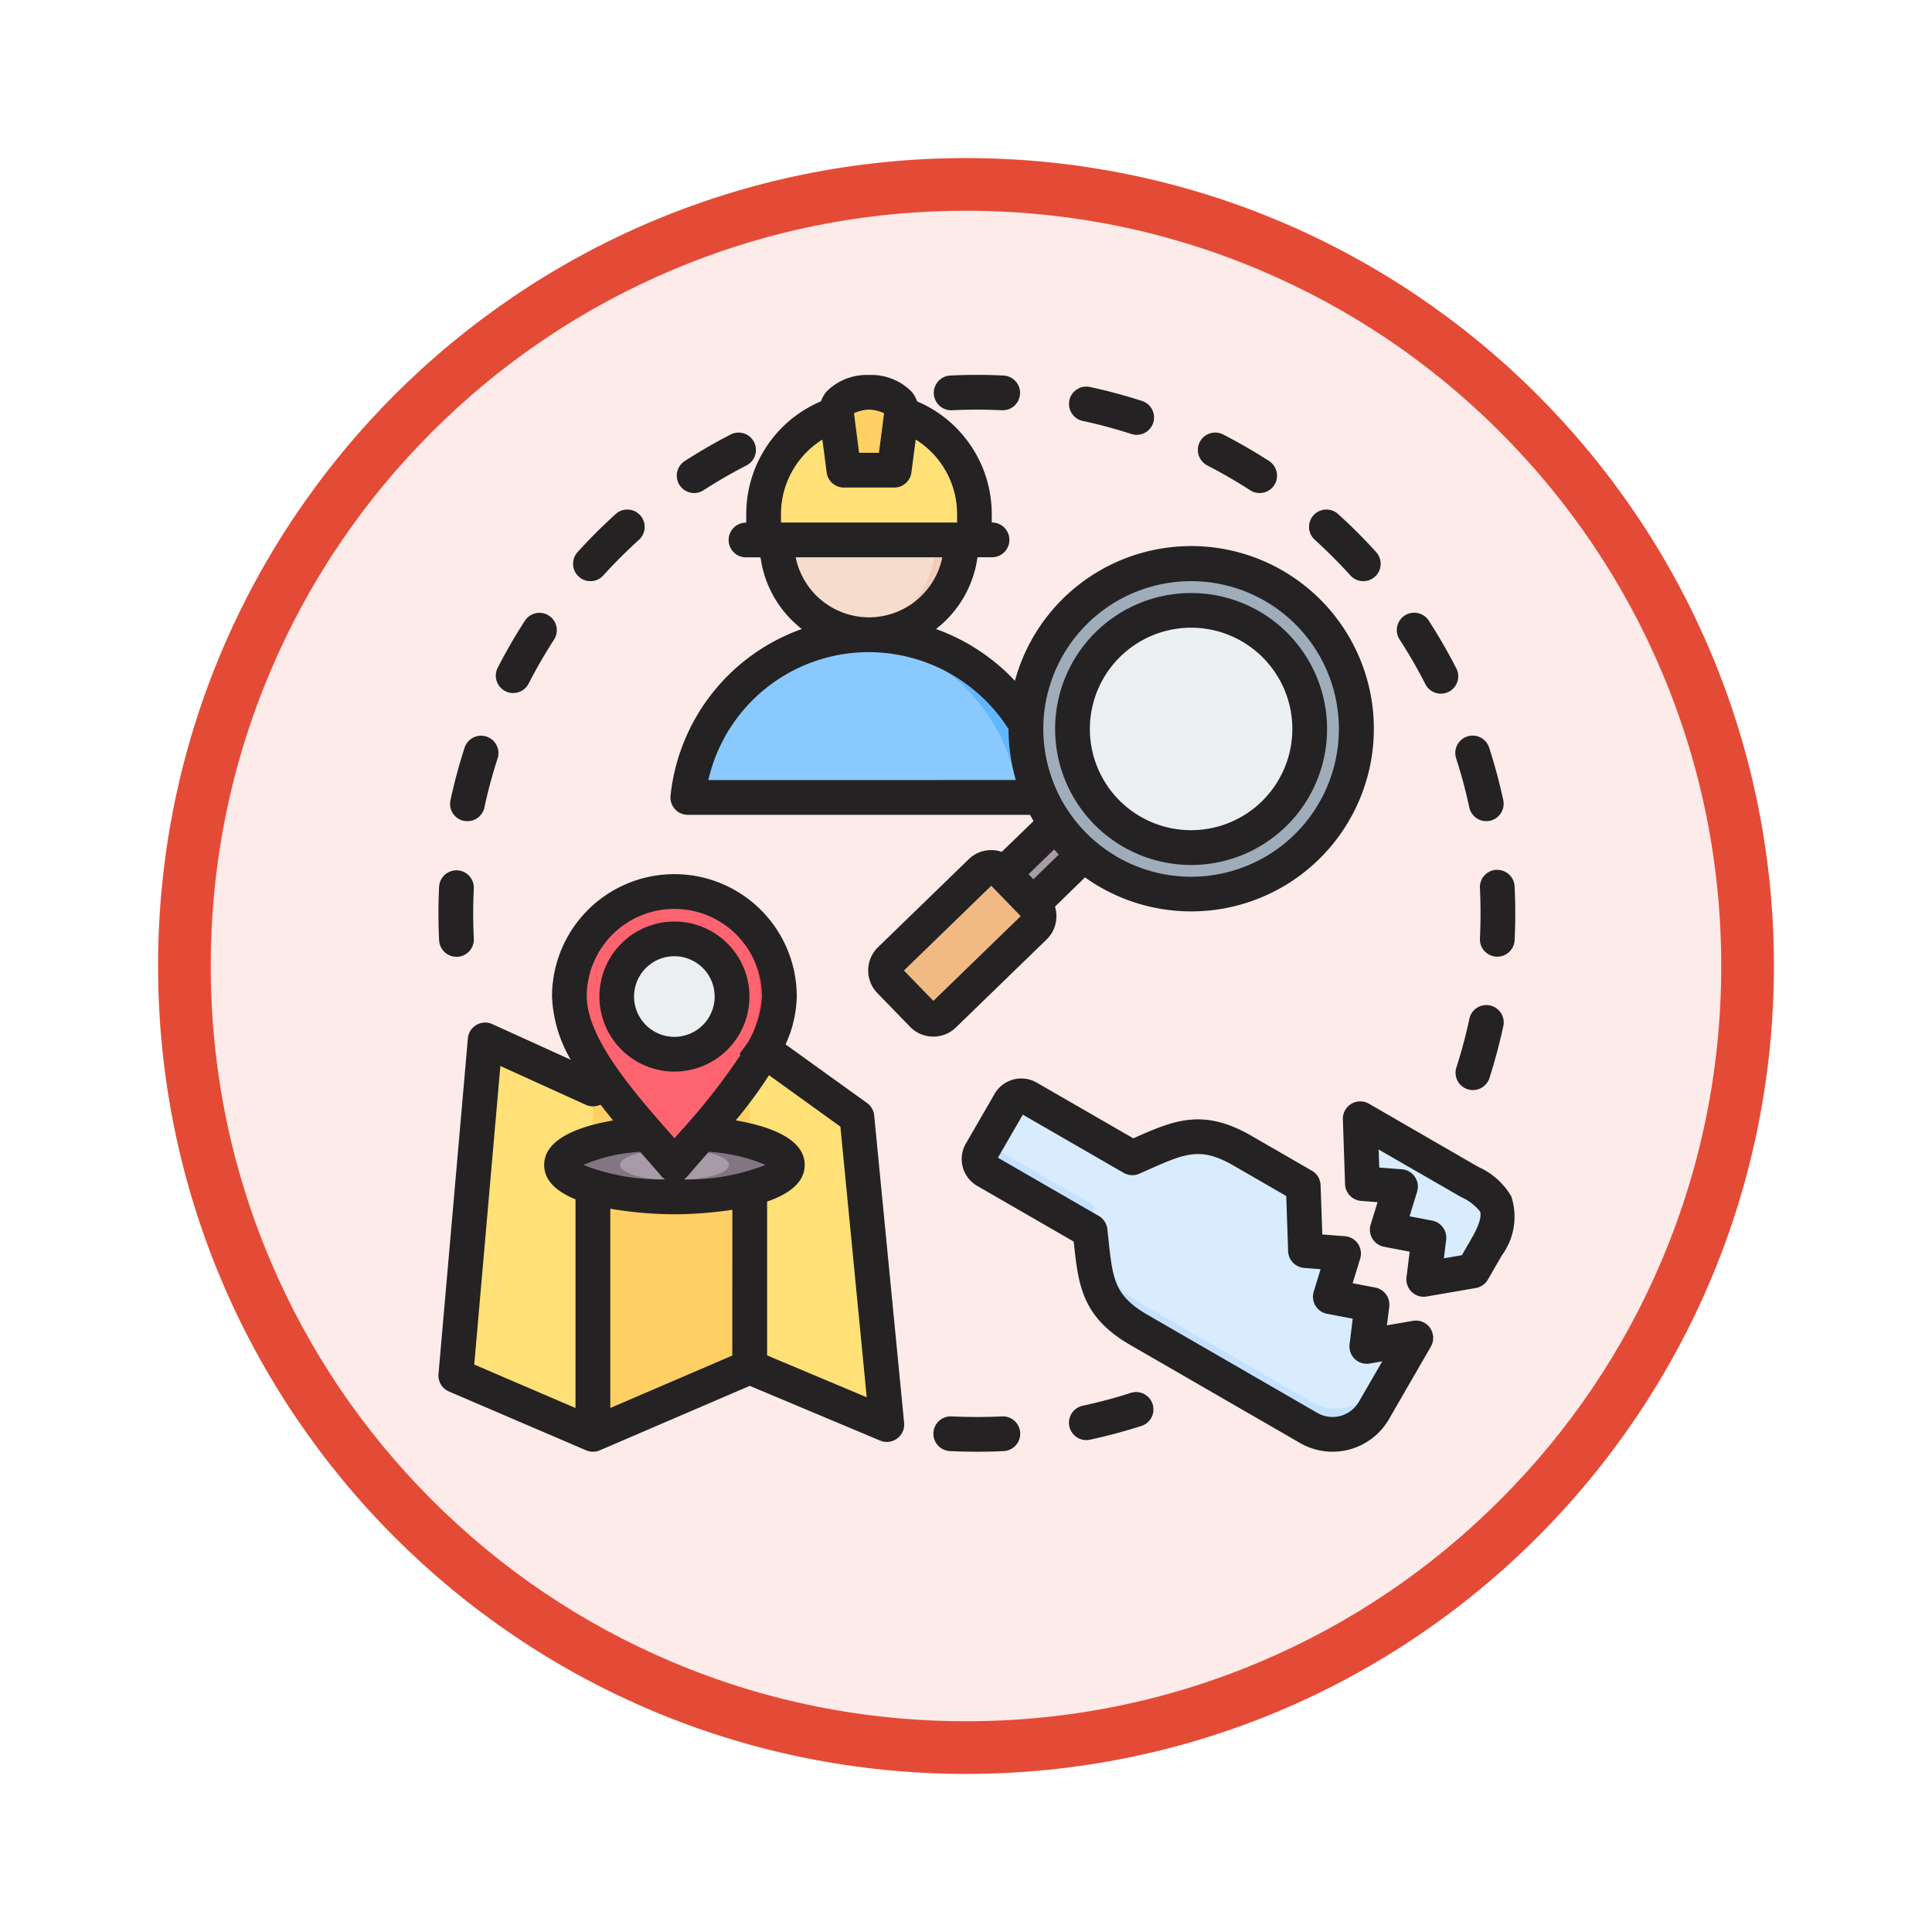<svg xmlns="http://www.w3.org/2000/svg" xmlns:xlink="http://www.w3.org/1999/xlink" width="110" height="110" viewBox="0 0 110 110">
  <defs>
    <filter id="Trazado_982547" x="0" y="0" width="110" height="110" filterUnits="userSpaceOnUse">
      <feOffset dy="3" input="SourceAlpha"/>
      <feGaussianBlur stdDeviation="3" result="blur"/>
      <feFlood flood-opacity="0.161"/>
      <feComposite operator="in" in2="blur"/>
      <feComposite in="SourceGraphic"/>
    </filter>
  </defs>
  <g id="Grupo_1166191" data-name="Grupo 1166191" transform="translate(-7905.81 -2860.728)">
    <g id="Grupo_1164711" data-name="Grupo 1164711" transform="translate(7914.81 2866.728)">
      <g id="Grupo_1160931" data-name="Grupo 1160931" transform="translate(0)">
        <g id="Grupo_1160749" data-name="Grupo 1160749" transform="translate(0)">
          <g id="Grupo_1158891" data-name="Grupo 1158891" transform="translate(0 0)">
            <g id="Grupo_1157406" data-name="Grupo 1157406" transform="translate(0)">
              <g id="Grupo_1155793" data-name="Grupo 1155793" transform="translate(0)">
                <g id="Grupo_1154704" data-name="Grupo 1154704" transform="translate(0)">
                  <g id="Grupo_1150790" data-name="Grupo 1150790" transform="translate(0)">
                    <g id="Grupo_1154214" data-name="Grupo 1154214" transform="translate(0)">
                      <g id="Grupo_1152583" data-name="Grupo 1152583" transform="translate(0 0)">
                        <g id="Grupo_1146973" data-name="Grupo 1146973" transform="translate(0 0)">
                          <g id="Grupo_1146954" data-name="Grupo 1146954">
                            <g transform="matrix(1, 0, 0, 1, -9, -6)" filter="url(#Trazado_982547)">
                              <g id="Trazado_982547-2" data-name="Trazado 982547" transform="translate(9 6)" fill="#fcebe9">
                                <path d="M 46 90.5 C 39.992 90.5 34.164 89.324 28.679 87.003 C 23.38 84.762 18.621 81.553 14.534 77.466 C 10.446 73.379 7.238 68.62 4.996 63.321 C 2.676 57.836 1.5 52.008 1.5 46 C 1.5 39.992 2.676 34.164 4.996 28.679 C 7.238 23.38 10.446 18.621 14.534 14.534 C 18.621 10.446 23.38 7.238 28.679 4.996 C 34.164 2.676 39.992 1.5 46 1.5 C 52.008 1.5 57.836 2.676 63.321 4.996 C 68.62 7.238 73.379 10.446 77.466 14.534 C 81.554 18.621 84.762 23.38 87.004 28.679 C 89.324 34.164 90.5 39.992 90.5 46 C 90.5 52.008 89.324 57.836 87.004 63.321 C 84.762 68.62 81.554 73.379 77.466 77.466 C 73.379 81.553 68.62 84.762 63.321 87.003 C 57.836 89.324 52.008 90.5 46 90.5 Z" stroke="none"/>
                                <path d="M 46 3 C 40.194 3 34.563 4.136 29.263 6.378 C 24.143 8.544 19.544 11.644 15.594 15.594 C 11.644 19.544 8.544 24.143 6.378 29.263 C 4.137 34.563 3 40.194 3 46 C 3 51.806 4.137 57.437 6.378 62.737 C 8.544 67.857 11.644 72.455 15.594 76.405 C 19.544 80.355 24.143 83.456 29.263 85.622 C 34.563 87.863 40.194 89 46 89 C 51.806 89 57.437 87.863 62.737 85.622 C 67.857 83.456 72.456 80.355 76.406 76.405 C 80.356 72.455 83.456 67.857 85.622 62.737 C 87.864 57.437 89 51.806 89 46 C 89 40.194 87.864 34.563 85.622 29.263 C 83.456 24.143 80.356 19.544 76.406 15.594 C 72.456 11.644 67.857 8.544 62.737 6.378 C 57.437 4.136 51.806 3 46 3 M 46 -7.62939453125e-06 C 71.405 -7.62939453125e-06 92 20.595 92 46 C 92 71.405 71.405 92 46 92 C 20.595 92 7.62939453125e-06 71.405 7.62939453125e-06 46 C 7.62939453125e-06 20.595 20.595 -7.62939453125e-06 46 -7.62939453125e-06 Z" stroke="none" fill="#e44b36"/>
                              </g>
                            </g>
                          </g>
                        </g>
                      </g>
                    </g>
                  </g>
                </g>
              </g>
            </g>
          </g>
        </g>
      </g>
    </g>
    <g id="survey_10898100" transform="translate(7922.776 2874.077)">
      <g id="Grupo_1166190" data-name="Grupo 1166190" transform="translate(8.99 8.982)">
        <g id="Grupo_1166184" data-name="Grupo 1166184" transform="translate(0 36.876)">
          <path id="Trazado_1022434" data-name="Trazado 1022434" d="M17.694,314.3l6.135,2.789,8.924-2.789,6.1,4.393L40.561,336.2l-7.808-3.277-8.924,3.835-7.808-3.347Z" transform="translate(-16.021 -314.297)" fill="#ffe177" fill-rule="evenodd"/>
          <path id="Trazado_1022435" data-name="Trazado 1022435" d="M79.191,317.086v19.667l6.847-2.942,2.077-.893V314.3Z" transform="translate(-71.383 -314.297)" fill="#ffd064" fill-rule="evenodd"/>
        </g>
        <g id="Grupo_1166185" data-name="Grupo 1166185" transform="translate(6.022 28.427)">
          <ellipse id="Elipse_11876" data-name="Elipse 11876" cx="6.424" cy="1.823" rx="6.424" ry="1.823" transform="translate(0 13.739)" fill="#837683"/>
          <ellipse id="Elipse_11877" data-name="Elipse 11877" cx="3.099" cy="0.879" rx="3.099" ry="0.879" transform="translate(3.325 14.682)" fill="#a79ba7"/>
          <path id="Trazado_1022436" data-name="Trazado 1022436" d="M74.331,261.509c-2.131-2.52-5.978-6.361-5.978-9.582a5.978,5.978,0,1,1,11.955,0C80.308,255.148,76.462,258.989,74.331,261.509Z" transform="translate(-67.907 -245.95)" fill="#fe646f" fill-rule="evenodd"/>
          <path id="Trazado_1022437" data-name="Trazado 1022437" d="M112.894,261.509c-.17-.2-.35-.41-.539-.626,2.181-2.5,5.439-5.992,5.439-8.956a5.978,5.978,0,0,0-5.439-5.953c.178-.016.357-.024.539-.024a5.978,5.978,0,0,1,5.978,5.978C118.871,255.147,115.025,258.988,112.894,261.509Z" transform="translate(-106.47 -245.949)" fill="#fd4755" fill-rule="evenodd"/>
          <path id="Trazado_1022438" data-name="Trazado 1022438" d="M89.322,270.782a3.863,3.863,0,1,0-3.863-3.863A3.871,3.871,0,0,0,89.322,270.782Z" transform="translate(-82.898 -260.941)" fill="#eceff1" fill-rule="evenodd"/>
          <path id="Trazado_1022439" data-name="Trazado 1022439" d="M89.323,263.057c.121,0,.241.006.36.017a3.863,3.863,0,0,0,0,7.693c-.118.011-.238.017-.36.017a3.863,3.863,0,0,1,0-7.726Z" transform="translate(-82.899 -260.942)" fill="#d1d1d6" fill-rule="evenodd"/>
        </g>
        <g id="Grupo_1166186" data-name="Grupo 1166186" transform="translate(13.342 2.995)">
          <path id="Trazado_1022440" data-name="Trazado 1022440" d="M124.763,136.907h18.759a.8.8,0,0,0,.789-.966,10.38,10.38,0,0,0-20.338,0A.8.8,0,0,0,124.763,136.907Z" transform="translate(-123.957 -116.836)" fill="#8ac9fe" fill-rule="evenodd"/>
          <path id="Trazado_1022441" data-name="Trazado 1022441" d="M207.4,136.907h1.834a.8.8,0,0,0,.789-.966,10.382,10.382,0,0,0-10.169-8.3q-.464,0-.917.04a10.385,10.385,0,0,1,9.252,8.255A.8.8,0,0,1,207.4,136.907Z" transform="translate(-189.672 -116.836)" fill="#60b7ff" fill-rule="evenodd"/>
          <circle id="Elipse_11878" data-name="Elipse 11878" cx="5.247" cy="5.247" r="5.247" transform="translate(4.619 10.473) rotate(-86.445)" fill="#f6dccd"/>
          <path id="Trazado_1022442" data-name="Trazado 1022442" d="M201.177,42.743a5.247,5.247,0,0,1,0,10.494,5.3,5.3,0,0,1-.731-.051,5.247,5.247,0,0,0,0-10.392A5.282,5.282,0,0,1,201.177,42.743Z" transform="translate(-190.991 -42.429)" fill="#f1cbbc" fill-rule="evenodd"/>
        </g>
        <g id="Grupo_1166187" data-name="Grupo 1166187" transform="translate(16.301 0)">
          <path id="Trazado_1022443" data-name="Trazado 1022443" d="M148.755,25.363H161.5a.854.854,0,1,0,0-1.708h-.172q.019-.24.019-.486a6.221,6.221,0,0,0-4.3-5.917c.094-.979-1.109-1.286-1.915-1.285s-2.009.307-1.915,1.285a6.221,6.221,0,0,0-4.3,5.917q0,.245.019.486h-.172a.854.854,0,1,0,0,1.708Z" transform="translate(-147.901 -15.966)" fill="#ffe177" fill-rule="evenodd"/>
          <path id="Trazado_1022444" data-name="Trazado 1022444" d="M208.644,25.363h.9a.854.854,0,1,0,0-1.708h-.172q.019-.24.019-.486a6.221,6.221,0,0,0-4.3-5.917c.094-.979-1.109-1.286-1.915-1.285a3.46,3.46,0,0,0-.45.03c.737.1,1.542.448,1.465,1.255a6.221,6.221,0,0,1,4.3,5.917q0,.245-.019.486h.172a.854.854,0,0,1,0,1.708Z" transform="translate(-195.945 -15.966)" fill="#ffd064" fill-rule="evenodd"/>
          <path id="Trazado_1022445" data-name="Trazado 1022445" d="M192.173,20.566h1.146a1.034,1.034,0,0,0,1.03-.9l.308-2.369c.131-1.012-1.1-1.27-1.91-1.326-.815.056-2.042.314-1.91,1.326l.308,2.369A1.034,1.034,0,0,0,192.173,20.566Z" transform="translate(-185.52 -15.966)" fill="#ffd064" fill-rule="evenodd"/>
          <path id="Trazado_1022446" data-name="Trazado 1022446" d="M194.7,22.965h1.146a1.034,1.034,0,0,0,1.03-.9l.308-2.369a.933.933,0,0,0-.536-.987.992.992,0,0,1,.018.374l-.308,2.369a1.034,1.034,0,0,1-1.03.9h-1.146a1.042,1.042,0,0,1-.473-.112A1.033,1.033,0,0,0,194.7,22.965Z" transform="translate(-188.048 -18.366)" fill="#ffc338" fill-rule="evenodd"/>
          <path id="Trazado_1022447" data-name="Trazado 1022447" d="M148.756,78.168a.854.854,0,0,0,0,1.708H161.5a.854.854,0,0,0,0-1.708Z" transform="translate(-147.902 -70.479)" fill="#ffc338" fill-rule="evenodd"/>
          <path id="Trazado_1022448" data-name="Trazado 1022448" d="M147.9,85.077a.856.856,0,0,0,.854.854H161.5a.856.856,0,0,0,.854-.854Z" transform="translate(-147.902 -76.534)" fill="#ffd064" fill-rule="evenodd"/>
        </g>
        <g id="Grupo_1166188" data-name="Grupo 1166188" transform="translate(29.796 40.06)">
          <path id="Trazado_1022449" data-name="Trazado 1022449" d="M265.8,343.588c2.524-1.112,3.794-1.837,6.294-.393l3.439,1.985.126,3.691,2.169.168-.755,2.458,2.369.452-.292,2.376,2.794-.482-2.387,4.134a2.721,2.721,0,0,1-3.706.993L266.2,353.4c-2.5-1.444-2.508-2.9-2.807-5.647l-5.931-3.425a.771.771,0,0,1-.281-1.05l1.636-2.834a.771.771,0,0,1,1.05-.281Z" transform="translate(-257.076 -340.061)" fill="#d8ecfe" fill-rule="evenodd"/>
          <path id="Trazado_1022450" data-name="Trazado 1022450" d="M281.2,372.989l.741-.128L279.554,377a2.721,2.721,0,0,1-3.706.993l-9.648-5.57c-2.5-1.444-2.508-2.9-2.807-5.647l-5.931-3.425a.771.771,0,0,1-.281-1.05l.309-.535a.767.767,0,0,0,.153.116l5.931,3.424c.3,2.742.306,4.2,2.807,5.647l9.648,5.57a2.721,2.721,0,0,0,3.706-.993Z" transform="translate(-257.078 -359.079)" fill="#c4e2ff" fill-rule="evenodd"/>
          <path id="Trazado_1022451" data-name="Trazado 1022451" d="M434.9,354.467l-.755,2.458,2.369.452-.292,2.376,2.794-.482.792-1.372c1.364-2.363.3-2.96-.993-3.706l-6.21-3.585.126,3.691Z" transform="translate(-410.908 -349.304)" fill="#d8ecfe" fill-rule="evenodd"/>
          <path id="Trazado_1022452" data-name="Trazado 1022452" d="M435.062,377.539l-.192.625,2.369.452.079-.646Zm1.98,2.675,2.421-.417.792-1.372a3.5,3.5,0,0,0,.628-1.989c.414.556.44,1.333-.351,2.7l-.792,1.372-2.794.482Zm-3.61-5.371.024.695,2.169.168.208-.677Z" transform="translate(-411.633 -370.544)" fill="#c4e2ff" fill-rule="evenodd"/>
        </g>
        <g id="Grupo_1166189" data-name="Grupo 1166189" transform="translate(24.471 5.875)">
          <path id="Trazado_1022453" data-name="Trazado 1022453" d="M266.516,209.352a9.454,9.454,0,0,0,1.6,1.757l-4.34,4.254-1.652-1.7Z" transform="translate(-256.172 -191.323)" fill="#a79ba7" fill-rule="evenodd"/>
          <path id="Trazado_1022454" data-name="Trazado 1022454" d="M273.491,220.487a1.09,1.09,0,0,0,.472.633l-4.311,4.283-.528-.578Z" transform="translate(-262.311 -201.082)" fill="#837683" fill-rule="evenodd"/>
          <path id="Trazado_1022455" data-name="Trazado 1022455" d="M216.1,243.221,214.24,241.3a.857.857,0,0,1,.018-1.209l5.164-5.011a.858.858,0,0,1,1.209.018l1.864,1.922a.857.857,0,0,1-.018,1.209l-5.164,5.011A.857.857,0,0,1,216.1,243.221Z" transform="translate(-214 -213.66)" fill="#f1ba84" fill-rule="evenodd"/>
          <path id="Trazado_1022456" data-name="Trazado 1022456" d="M222.5,254.6l-5.164,5.011a.857.857,0,0,1-1.209-.018l-1.865-1.921a.848.848,0,0,1-.162-.237.859.859,0,0,0,.139,1l1.865,1.921a.857.857,0,0,0,1.209.018l5.164-5.011a.858.858,0,0,0,.18-.972A.843.843,0,0,1,222.5,254.6Z" transform="translate(-213.999 -230.794)" fill="#e3a76f" fill-rule="evenodd"/>
          <circle id="Elipse_11879" data-name="Elipse 11879" cx="9.404" cy="9.404" r="9.404" transform="translate(4.087 13.297) rotate(-45)" fill="#9facba"/>
          <path id="Trazado_1022457" data-name="Trazado 1022457" d="M351.457,94.972a9.4,9.4,0,0,1,0,18.808q-.23,0-.456-.011a9.4,9.4,0,0,0,0-18.785Q351.228,94.972,351.457,94.972Z" transform="translate(-334.067 -91.081)" fill="#8d9ca8" fill-rule="evenodd"/>
          <circle id="Elipse_11880" data-name="Elipse 11880" cx="6.753" cy="6.753" r="6.753" transform="translate(8.577 9.63) rotate(-22.514)" fill="#eceff1"/>
          <path id="Trazado_1022458" data-name="Trazado 1022458" d="M306.817,116.422c.154,0,.306.006.456.016a6.752,6.752,0,0,0,0,13.474c-.151.01-.3.016-.456.016a6.753,6.753,0,1,1,0-13.505Z" transform="translate(-289.426 -109.88)" fill="#d1d1d6" fill-rule="evenodd"/>
        </g>
      </g>
      <path id="Trazado_1022459" data-name="Trazado 1022459" d="M67.29,55.609a3,3,0,0,0-1.074-.807L61.529,52.1l.034,1.026,1.288.1a.988.988,0,0,1,.867,1.276l-.43,1.4,1.284.245a.989.989,0,0,1,.8,1.092l-.13,1.055,1.026-.177.56-.97c.415-.72.586-1.281.465-1.537Zm1.791-.84a3.718,3.718,0,0,1-.543,3.366l-.792,1.372a.986.986,0,0,1-.688.479l-2.794.482a.975.975,0,0,1-.168.015.989.989,0,0,1-.982-1.11l.18-1.457-1.46-.279a.991.991,0,0,1-.76-1.263l.393-1.276-.938-.073a.989.989,0,0,1-.912-.952l-.126-3.692a.99.99,0,0,1,1.484-.89l6.229,3.6A4.112,4.112,0,0,1,69.082,54.769Zm-7.348,9.392L60.4,66.467a1.732,1.732,0,0,1-2.356.632L48.4,61.528c-1.918-1.107-2.012-2.009-2.267-4.422-.017-.154-.033-.312-.052-.476a.983.983,0,0,0-.488-.749l-5.741-3.315,1.416-2.452,5.742,3.314a.987.987,0,0,0,.892.049l.438-.194c2.218-.986,3.048-1.355,4.965-.248l2.962,1.712.108,3.142a.989.989,0,0,0,.912.952l.937.073-.392,1.277a.988.988,0,0,0,.76,1.262l1.46.278-.179,1.459a.988.988,0,0,0,1.148,1.095Zm2.723-1.9a.99.99,0,0,1,.045,1.06l-2.387,4.134a3.707,3.707,0,0,1-5.058,1.356l-9.647-5.571c-2.779-1.6-2.979-3.406-3.242-5.9l-5.5-3.173a1.76,1.76,0,0,1-.644-2.4l1.637-2.833a1.758,1.758,0,0,1,2.4-.644l5.5,3.173c2.291-1.017,3.952-1.745,6.73-.141l3.439,1.985a.989.989,0,0,1,.493.823l.1,2.806,1.288.1a.989.989,0,0,1,.867,1.277l-.43,1.4,1.285.245a.99.99,0,0,1,.8,1.093L62,62.109l1.482-.255a.99.99,0,0,1,.979.408ZM45.086,28.155A5.764,5.764,0,1,0,50.85,22.39a5.77,5.77,0,0,0-5.764,5.765Zm-1.978,0A7.742,7.742,0,1,1,50.85,35.9,7.75,7.75,0,0,1,43.108,28.155ZM36.178,43.637l4.973-4.825-1.678-1.73L34.5,41.908Zm6.873-8.623-1.457,1.414.276.283,1.449-1.405c-.09-.1-.179-.193-.267-.292Zm-2.178-3.952a10.342,10.342,0,0,1-.417-2.9,9.439,9.439,0,0,0-7.94-4.38h0a9.365,9.365,0,0,0-9.152,7.284ZM32.513,21.8h0a4.267,4.267,0,0,0,4.173-3.419h-8.35A4.267,4.267,0,0,0,32.512,21.8ZM27.5,16.4H37.527v-.466a5,5,0,0,0-2.356-4.256l-.244,1.87a.988.988,0,0,1-.98.862H31.081a.99.99,0,0,1-.981-.862l-.243-1.87A5,5,0,0,0,27.5,15.938V16.4Zm4.156-6.222a2.149,2.149,0,0,1,.856-.205,2.174,2.174,0,0,1,.858.205l-.293,2.254h-1.13ZM42.435,28.155A8.415,8.415,0,1,1,50.85,36.57,8.426,8.426,0,0,1,42.435,28.155ZM37.46,45.149a1.829,1.829,0,0,1-1.283.521h-.028a1.834,1.834,0,0,1-1.3-.558l-1.865-1.922a1.846,1.846,0,0,1,.04-2.607l5.164-5.011a1.828,1.828,0,0,1,1.312-.519,1.809,1.809,0,0,1,.568.1L41.88,33.4c-.068-.119-.136-.236-.2-.356H22.195a.989.989,0,0,1-.983-1.094,11.33,11.33,0,0,1,7.474-9.486,6.241,6.241,0,0,1-2.351-4.079h-.827a.989.989,0,0,1,0-1.978h.015v-.466A6.969,6.969,0,0,1,29.778,9.5a1.807,1.807,0,0,1,.307-.546A3.213,3.213,0,0,1,32.447,8a1.294,1.294,0,0,1,.135,0,3.213,3.213,0,0,1,2.361.959,1.784,1.784,0,0,1,.308.546A6.968,6.968,0,0,1,39.5,15.938V16.4h.015a.989.989,0,0,1,0,1.978h-.827a6.238,6.238,0,0,1-2.362,4.087,11.455,11.455,0,0,1,4.493,2.95,10.4,10.4,0,1,1,3.991,11.19L43.1,38.271a1.876,1.876,0,0,1,.081.571,1.835,1.835,0,0,1-.558,1.3Zm-16.026.536a2.295,2.295,0,1,0-2.3-2.3A2.3,2.3,0,0,0,21.434,45.685Zm0,1.978a4.272,4.272,0,1,0-4.273-4.273A4.277,4.277,0,0,0,21.434,47.663ZM32.382,66.206l-1.5-15.411-4.063-2.926a26.035,26.035,0,0,1-1.895,2.571c1.827.314,3.926,1.008,3.926,2.534,0,1.022-.932,1.674-2.139,2.087v8.762ZM10.035,64.343l1.488-17,4.863,2.21a.989.989,0,0,0,.7.045l.144-.045c.233.3.471.6.712.892-1.828.314-3.925,1.008-3.925,2.534,0,.92.755,1.539,1.784,1.957V66.817ZM26.619,52.977a12.115,12.115,0,0,1-4.649.824.98.98,0,0,0,.218-.19c.3-.356.641-.743,1-1.152.067-.076.133-.152.2-.228A9.7,9.7,0,0,1,26.619,52.977Zm-7.139-.745a9.693,9.693,0,0,0-3.233.745A12.118,12.118,0,0,0,20.9,53.8a.978.978,0,0,1-.218-.19c-.3-.356-.64-.743-1-1.152Zm5.251,3.3a23.061,23.061,0,0,1-3.3.256,22.5,22.5,0,0,1-3.65-.316V66.816l6.947-2.985ZM16.444,43.39c0,2.384,2.729,5.494,4.722,7.763.09.1.179.207.268.307l.268-.307a36.463,36.463,0,0,0,3.5-4.445l-.065-.045.476-.66a5.728,5.728,0,0,0,.806-2.613,4.989,4.989,0,0,0-9.979,0ZM34.511,67.663a.989.989,0,0,1-1.367,1.008l-7.421-3.115-8.537,3.669a.969.969,0,0,1-.391.08.985.985,0,0,1-.389-.079L8.6,65.879A.988.988,0,0,1,8,64.884l1.673-19.11a.988.988,0,0,1,1.394-.813l4.464,2.028a7.7,7.7,0,0,1-1.067-3.6,6.967,6.967,0,0,1,13.935,0,6.854,6.854,0,0,1-.638,2.725L32.4,49.452a.987.987,0,0,1,.406.706Zm5.579-.369c-.968.046-1.908.046-2.874,0a.988.988,0,1,0-.1,1.975c.515.025,1.023.037,1.533.037s1.016-.012,1.531-.037a.988.988,0,0,0-.095-1.975Zm7.363-1.349a28.693,28.693,0,0,1-2.775.743.989.989,0,0,0,.209,1.956,1,1,0,0,0,.21-.023c1.007-.219,1.976-.478,2.96-.794a.989.989,0,0,0-.6-1.883ZM66.69,44.677c-.2.945-.447,1.854-.743,2.775a.988.988,0,0,0,1.882.6c.315-.983.575-1.952.794-2.961a.989.989,0,1,0-1.933-.418Zm-.743-14.826c.3.921.539,1.828.743,2.773a.989.989,0,0,0,.965.78,1.036,1.036,0,0,0,.21-.022.99.99,0,0,0,.758-1.176c-.219-1.009-.478-1.978-.794-2.96a.988.988,0,1,0-1.882.6ZM59.921,19.414a.989.989,0,1,0,1.465-1.329c-.695-.765-1.4-1.474-2.168-2.167a.988.988,0,1,0-1.328,1.464C58.606,18.032,59.271,18.7,59.921,19.414Zm4.254,6.161a.989.989,0,1,0,1.76-.9c-.472-.918-.973-1.786-1.532-2.654a.989.989,0,1,0-1.662,1.07C63.263,23.9,63.733,24.714,64.174,25.575Zm4.059,10.6a.988.988,0,0,0-.939,1.036c.046.966.046,1.906,0,2.872a.988.988,0,0,0,.939,1.036h.049a.988.988,0,0,0,.986-.941,30.621,30.621,0,0,0,0-3.065A.988.988,0,0,0,68.233,36.179ZM37.216,10.01c.966-.047,1.906-.047,2.872,0h.049a.989.989,0,0,0,.047-1.976,30.627,30.627,0,0,0-3.066,0,.989.989,0,0,0,.1,1.975ZM16.652,19.739a.985.985,0,0,0,.732-.325c.65-.717,1.315-1.381,2.031-2.031a.988.988,0,1,0-1.328-1.464c-.765.694-1.474,1.4-2.168,2.167a.99.99,0,0,0,.732,1.654ZM11.8,26a.967.967,0,0,0,.451.11.988.988,0,0,0,.88-.536c.442-.86.912-1.675,1.436-2.488a.989.989,0,1,0-1.663-1.07c-.558.868-1.061,1.737-1.532,2.654A.988.988,0,0,0,11.8,26ZM22.554,14.723a.988.988,0,0,0,.533-.158c.813-.524,1.628-.994,2.488-1.436a.989.989,0,0,0-.9-1.759c-.92.472-1.787.974-2.655,1.532a.989.989,0,0,0,.537,1.82ZM9.44,33.383a1.036,1.036,0,0,0,.21.022.989.989,0,0,0,.965-.78c.2-.945.448-1.852.743-2.773a.988.988,0,1,0-1.882-.6,30.625,30.625,0,0,0-.794,2.96.988.988,0,0,0,.757,1.176ZM51.729,13.129c.86.442,1.674.912,2.487,1.436A.989.989,0,0,0,55.289,12.9c-.867-.56-1.737-1.061-2.655-1.532a.989.989,0,0,0-.9,1.759Zm-42.707,28h.049a.989.989,0,0,0,.94-1.036c-.047-.966-.047-1.906,0-2.872a.989.989,0,0,0-1.975-.1c-.051,1.032-.051,2.035,0,3.065a.988.988,0,0,0,.986.941Zm34.9-31.687a.99.99,0,0,0,.757,1.176c.945.2,1.854.448,2.775.743a.979.979,0,0,0,.3.047.988.988,0,0,0,.3-1.929c-.983-.316-1.952-.576-2.96-.794a.989.989,0,0,0-1.176.756Z" transform="translate(0)" fill="#242222" fill-rule="evenodd"/>
    </g>
  </g>
</svg>
